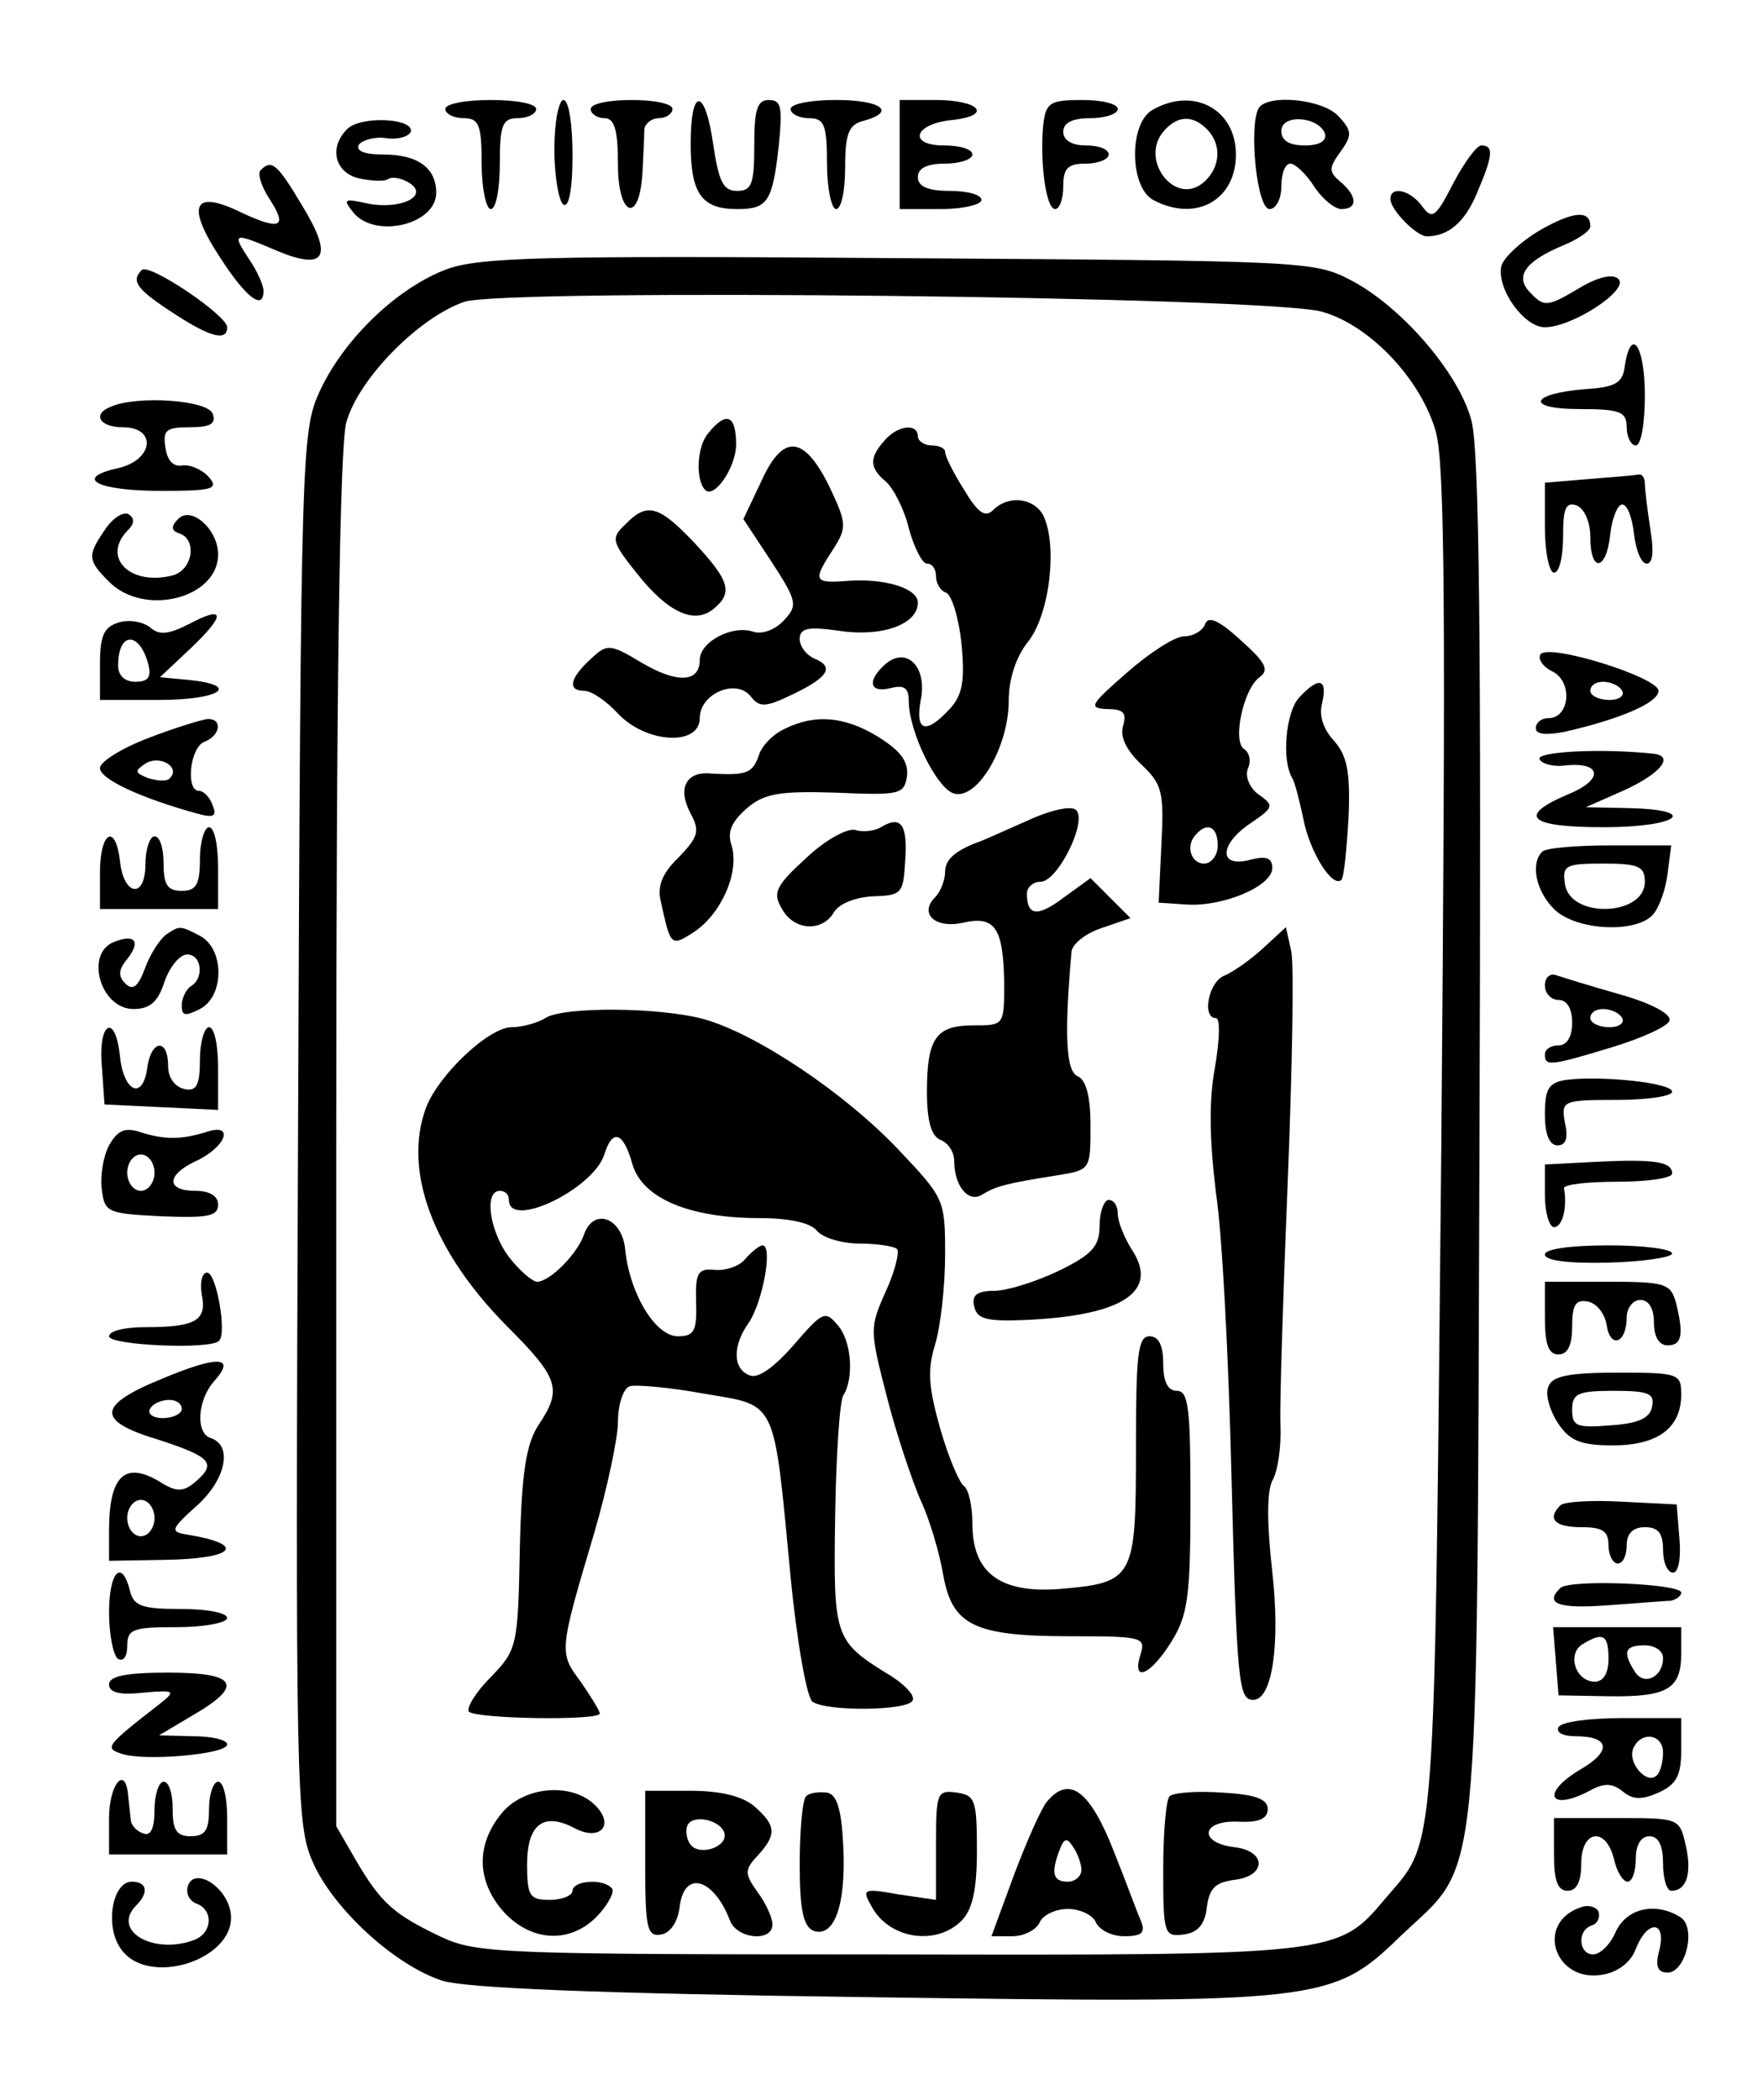 <?xml version="1.0" standalone="no"?>
<!DOCTYPE svg PUBLIC "-//W3C//DTD SVG 20010904//EN"
 "http://www.w3.org/TR/2001/REC-SVG-20010904/DTD/svg10.dtd">
<svg version="1.0" xmlns="http://www.w3.org/2000/svg"
 width="194pt" height="231pt" viewBox="0 0 194 231"
 preserveAspectRatio="xMidYMid meet">

<g transform="translate(0,231) scale(0.1,-0.1)"
fill="#000000" stroke="none">
<path d="M490 2190 c0 -5 9 -10 20 -10 17 0 20 -7 20 -50 0 -27 5 -50 10 -50
6 0 10 23 10 50 0 43 3 50 20 50 11 0 20 5 20 10 0 6 -22 10 -50 10 -27 0 -50
-4 -50 -10z"/>
<path d="M610 2146 c0 -30 5 -58 10 -61 6 -4 10 17 10 54 0 34 -4 61 -10 61
-5 0 -10 -24 -10 -54z"/>
<path d="M650 2190 c0 -5 7 -10 15 -10 11 0 15 -12 15 -51 0 -58 24 -66 27 -8
1 19 2 40 2 47 1 6 8 12 16 12 8 0 15 5 15 10 0 6 -20 10 -45 10 -25 0 -45 -4
-45 -10z"/>
<path d="M760 2152 c0 -55 12 -72 51 -72 34 0 39 8 46 70 4 42 3 50 -11 50
-13 0 -16 -11 -16 -50 0 -43 -3 -50 -19 -50 -15 0 -20 10 -26 50 -9 64 -25 65
-25 2z"/>
<path d="M870 2190 c0 -5 9 -10 20 -10 17 0 20 -7 20 -50 0 -27 5 -50 10 -50
6 0 10 21 10 46 0 37 4 47 20 51 37 10 20 23 -30 23 -27 0 -50 -4 -50 -10z"/>
<path d="M990 2140 l0 -60 45 0 c25 0 45 5 45 10 0 6 -16 10 -35 10 -24 0 -35
5 -35 15 0 10 10 15 30 15 17 0 30 5 30 10 0 6 -14 10 -31 10 -41 0 -33 24 9
28 45 5 30 22 -19 22 l-39 0 0 -60z"/>
<path d="M1148 2173 c-4 -41 3 -93 13 -93 5 0 9 11 9 25 0 20 5 25 25 25 14 0
25 5 25 10 0 6 -11 10 -25 10 -16 0 -25 6 -25 15 0 10 10 15 30 15 17 0 30 5
30 10 0 6 -18 10 -39 10 -36 0 -40 -3 -43 -27z"/>
<path d="M1268 2189 c-26 -15 -25 -85 1 -99 47 -25 91 0 91 50 0 50 -47 75
-92 49z m60 -21 c17 -17 15 -43 -4 -59 -31 -26 -70 25 -44 56 15 18 32 19 48
3z"/>
<path d="M1385 2191 c-11 -20 -2 -111 12 -111 7 0 13 11 13 25 0 14 4 25 10
25 5 0 17 -11 26 -25 9 -14 23 -25 30 -25 18 0 18 14 -1 30 -13 11 -13 15 0
33 13 18 13 23 -2 39 -17 19 -78 25 -88 9z m73 -28 c2 -8 -6 -13 -22 -13 -17
0 -26 5 -26 16 0 19 41 16 48 -3z"/>
<path d="M382 2168 c-20 -20 -14 -47 12 -54 14 -3 29 -4 33 -1 5 3 15 1 23 -4
23 -14 -8 -30 -45 -23 -27 6 -28 5 -16 -10 24 -29 91 -13 91 22 0 27 -20 42
-58 42 -21 0 -31 4 -27 11 4 5 18 9 30 7 13 -2 25 2 27 7 4 15 -55 18 -70 3z"/>
<path d="M1599 2108 c-19 -37 -23 -40 -34 -25 -13 18 -35 23 -35 8 0 -12 29
-41 40 -41 24 0 42 16 55 47 18 42 19 53 5 53 -5 0 -19 -19 -31 -42z"/>
<path d="M287 2123 c-4 -3 0 -17 9 -31 21 -32 13 -36 -30 -16 -53 26 -62 9
-24 -49 29 -45 48 -59 48 -37 0 6 -7 22 -16 35 -19 29 -18 30 31 9 53 -22 62
-7 28 49 -28 47 -34 52 -46 40z"/>
<path d="M1695 2057 c-22 -13 -41 -31 -43 -40 -5 -25 25 -67 48 -67 30 0 93
41 81 53 -6 6 -22 3 -45 -11 -32 -19 -37 -20 -51 -5 -19 18 -8 35 35 53 17 7
30 16 30 21 0 18 -18 17 -55 -4z"/>
<path d="M492 2014 c-54 -20 -113 -76 -140 -134 -20 -44 -21 -59 -24 -810 -3
-729 -2 -767 16 -808 22 -51 90 -114 143 -131 27 -8 166 -14 466 -18 500 -7
513 -6 588 67 89 85 84 26 87 875 2 554 0 761 -9 793 -14 52 -77 125 -133 154
-40 21 -54 21 -496 24 -392 3 -461 1 -498 -12z m963 -47 c53 -15 109 -75 125
-132 10 -37 11 -197 6 -788 -8 -798 -5 -759 -62 -826 -52 -62 -53 -62 -547
-61 -423 0 -452 1 -491 19 -53 25 -67 38 -94 84 l-22 38 0 752 c0 515 4 765
11 792 13 48 80 116 130 133 46 15 886 6 944 -11z"/>
<path d="M779 1833 c-12 -14 -14 -51 -3 -62 10 -10 34 25 34 50 0 33 -11 37
-31 12z"/>
<path d="M973 1825 c-17 -19 -16 -30 2 -45 8 -7 20 -30 25 -51 6 -22 15 -39
20 -39 6 0 10 -6 10 -14 0 -8 5 -16 11 -18 6 -2 14 -27 17 -56 4 -41 1 -57
-13 -72 -26 -28 -38 -25 -32 9 8 37 -15 60 -38 41 -21 -18 -19 -33 5 -27 15 4
20 0 20 -14 0 -34 31 -97 50 -102 26 -7 60 52 60 102 0 24 8 49 22 66 23 30
32 105 16 138 -10 19 -38 23 -55 6 -9 -9 -17 -3 -32 22 -12 19 -21 37 -21 42
0 4 -7 7 -15 7 -8 0 -15 5 -15 10 0 15 -23 12 -37 -5z"/>
<path d="M837 1779 l-19 -40 31 -47 c28 -43 29 -48 14 -64 -10 -11 -24 -16
-34 -13 -23 8 -59 -11 -59 -31 0 -25 -25 -26 -64 -3 -35 21 -38 21 -56 4 -23
-21 -26 -35 -7 -35 8 0 24 -11 37 -25 31 -33 90 -36 90 -5 0 27 40 44 56 24
10 -13 17 -12 48 3 39 19 44 30 21 39 -8 4 -15 13 -15 21 0 12 9 14 44 9 46
-7 86 7 86 31 0 16 -37 27 -77 24 -38 -3 -39 0 -16 35 15 24 15 28 -5 70 -28
56 -51 57 -75 3z"/>
<path d="M688 1733 c-16 -15 -15 -19 13 -54 34 -43 63 -56 84 -39 22 18 18 31
-21 73 -39 41 -52 45 -76 20z"/>
<path d="M1326 1623 c-3 -7 -13 -13 -23 -13 -10 0 -38 -18 -63 -40 -40 -35
-43 -39 -22 -40 18 0 22 -4 18 -18 -4 -12 3 -27 20 -43 23 -22 25 -30 22 -88
l-3 -64 30 -2 c40 -3 95 20 95 40 0 11 -6 14 -25 9 -35 -9 -33 18 2 41 25 17
25 19 8 31 -10 7 -15 20 -12 28 4 9 2 18 -4 22 -13 8 -1 66 17 79 11 8 7 16
-21 41 -24 22 -36 27 -39 17z m14 -243 c0 -11 -7 -20 -15 -20 -15 0 -21 21 -8
33 12 13 23 7 23 -13z"/>
<path d="M1429 1542 c-14 -16 -19 -68 -7 -88 3 -5 8 -25 12 -44 7 -37 32 -77
42 -68 3 3 6 35 8 70 2 50 -2 67 -16 83 -12 13 -17 28 -13 42 6 27 -4 29 -26
5z"/>
<path d="M863 1508 c-13 -6 -25 -19 -28 -29 -7 -20 -14 -22 -52 -20 -28 3 -38
-16 -23 -44 10 -19 9 -25 -13 -48 -18 -17 -24 -32 -20 -48 11 -50 11 -51 37
-34 30 20 50 66 41 95 -5 15 0 26 17 41 19 16 35 19 98 17 70 -3 75 -2 78 18
2 16 -7 28 -31 43 -37 23 -70 26 -104 9z"/>
<path d="M1130 1407 c-25 -11 -47 -21 -50 -22 -28 -10 -40 -20 -40 -34 0 -9
-5 -22 -11 -28 -18 -18 0 -35 31 -28 35 8 44 -6 45 -66 0 -47 0 -47 -34 -47
-41 0 -51 -14 -51 -73 0 -33 5 -49 15 -53 8 -3 15 -13 15 -23 0 -28 16 -47 31
-37 15 9 25 12 82 21 37 6 37 6 37 55 0 32 -5 50 -14 54 -13 5 -15 45 -7 136
0 9 15 21 33 27 l32 11 -22 22 -22 22 -29 -21 c-29 -22 -41 -21 -41 4 0 7 7
13 15 13 19 0 52 67 39 79 -5 5 -28 0 -54 -12z"/>
<path d="M971 1401 c-7 -5 -21 -7 -30 -4 -9 2 -33 -11 -54 -31 -33 -30 -37
-38 -27 -55 13 -25 45 -27 58 -4 6 9 23 16 43 17 31 1 33 3 35 38 3 40 -4 51
-25 39z"/>
<path d="M1390 1267 c-14 -13 -33 -26 -42 -30 -18 -6 -26 -47 -10 -47 5 0 4
-24 -1 -54 -7 -37 -6 -80 1 -138 7 -45 14 -184 17 -308 6 -232 8 -250 24 -250
21 0 30 61 21 141 -6 53 -6 88 0 100 6 10 10 37 9 61 -1 24 3 144 8 268 5 124
7 237 4 253 l-6 27 -25 -23z"/>
<path d="M600 1190 c-8 -5 -25 -10 -37 -10 -25 0 -80 -52 -94 -88 -26 -69 7
-158 88 -240 58 -58 62 -70 36 -109 -14 -21 -19 -52 -21 -137 -2 -107 -3 -111
-32 -141 -17 -17 -27 -34 -24 -38 9 -8 144 -10 144 -2 0 3 -10 19 -21 35 -24
32 -24 33 15 164 14 48 26 104 26 122 0 19 6 37 13 39 6 2 43 -1 81 -8 82 -14
77 -3 96 -202 7 -72 18 -133 24 -137 16 -11 104 -10 110 1 4 5 -9 19 -28 30
-58 36 -59 41 -57 173 1 67 5 127 9 133 12 19 9 60 -6 77 -14 17 -17 15 -49
-22 -21 -24 -39 -37 -48 -33 -19 7 -19 33 -1 58 15 22 27 85 15 85 -3 0 -12
-7 -19 -15 -6 -8 -22 -13 -33 -12 -19 2 -22 -3 -21 -35 1 -32 -2 -38 -20 -38
-25 0 -53 47 -58 95 -3 35 -34 47 -45 18 -7 -22 -38 -53 -52 -53 -5 0 -19 12
-30 26 -22 28 -29 74 -11 74 6 0 10 -4 10 -10 0 -33 93 12 105 50 9 29 21 25
31 -11 11 -37 62 -59 140 -59 32 0 56 -5 63 -14 7 -8 28 -14 47 -14 19 0 38
-3 41 -6 3 -3 -2 -24 -12 -46 -18 -40 -18 -43 0 -113 10 -40 27 -91 37 -115
11 -23 22 -61 26 -85 10 -55 34 -67 140 -67 79 0 83 -1 77 -20 -10 -32 11 -23
34 14 18 29 21 49 21 155 0 101 -2 121 -15 121 -10 0 -15 10 -15 30 0 20 -5
30 -15 30 -13 0 -15 -20 -15 -124 0 -143 -2 -147 -84 -154 -66 -5 -96 18 -96
72 0 19 -4 37 -9 41 -5 3 -17 31 -26 62 -13 46 -15 65 -6 94 6 20 11 64 11 99
0 61 -1 62 -52 116 -59 62 -156 127 -214 143 -48 13 -154 14 -174 1z"/>
<path d="M1210 962 c0 -23 -8 -32 -45 -50 -25 -12 -57 -22 -71 -22 -19 0 -25
-5 -22 -17 3 -14 13 -17 58 -15 107 5 146 32 115 78 -8 13 -15 30 -15 39 0 8
-4 15 -10 15 -5 0 -10 -13 -10 -28z"/>
<path d="M551 314 c-28 -35 -26 -75 4 -108 31 -33 74 -34 103 -3 12 13 19 27
15 30 -10 11 -43 8 -43 -3 0 -5 -11 -10 -25 -10 -22 0 -25 4 -25 39 0 44 18
58 52 40 28 -15 45 3 23 25 -26 26 -80 21 -104 -10z"/>
<path d="M710 259 c0 -71 2 -80 18 -77 10 2 18 14 20 31 5 40 37 31 55 -15 7
-21 47 -25 47 -5 0 7 -7 23 -16 35 -15 21 -15 25 0 41 21 23 20 33 -4 54 -13
11 -37 17 -70 17 l-50 0 0 -81z m87 35 c5 -16 -29 -27 -38 -12 -4 6 -5 16 -2
21 7 11 35 5 40 -9z"/>
<path d="M887 334 c-4 -4 -7 -38 -7 -75 0 -50 4 -68 15 -73 23 -8 36 28 33 92
-2 42 -7 58 -18 60 -9 1 -19 0 -23 -4z"/>
<path d="M1030 281 l0 -61 -41 6 c-39 7 -41 6 -30 -13 19 -36 71 -44 99 -16
12 12 17 34 17 77 0 56 -2 61 -22 64 -22 3 -23 0 -23 -57z"/>
<path d="M1152 328 c-6 -7 -22 -43 -36 -80 l-25 -68 23 0 c13 0 26 7 30 15 3
8 17 15 31 15 14 0 28 -7 31 -15 4 -8 17 -15 31 -15 20 0 24 4 18 18 -4 9 -16
42 -28 72 -27 70 -50 88 -75 58z m38 -75 c0 -7 -7 -13 -15 -13 -16 0 -19 9 -9
35 5 13 8 14 15 3 5 -7 9 -19 9 -25z"/>
<path d="M1287 334 c-4 -4 -7 -41 -7 -81 0 -71 1 -74 23 -71 15 2 23 11 25 30
3 21 9 27 30 30 36 4 36 32 0 36 -40 5 -36 30 5 28 22 -1 32 3 32 14 0 11 -14
16 -50 18 -28 2 -54 0 -58 -4z"/>
<path d="M156 2013 c-12 -12 -6 -21 34 -47 41 -27 60 -32 60 -16 0 13 -86 71
-94 63z"/>
<path d="M1788 1908 c-2 -19 -10 -24 -43 -26 -62 -5 -67 -22 -7 -22 45 0 52
-3 52 -20 0 -11 5 -20 10 -20 6 0 10 25 10 55 0 54 -15 77 -22 33z"/>
<path d="M123 1863 c-22 -8 -14 -23 12 -23 38 0 34 -36 -5 -45 -50 -11 -23
-25 47 -25 57 0 64 2 53 15 -7 8 -20 14 -29 13 -10 -2 -17 5 -19 20 -3 19 1
22 27 22 23 0 29 4 25 15 -6 15 -82 20 -111 8z"/>
<path d="M1748 1783 l-48 -4 0 -50 c0 -27 5 -49 10 -49 6 0 10 18 10 40 0 31
3 38 15 34 9 -4 15 -19 15 -35 0 -40 18 -37 22 4 2 17 8 32 13 32 6 0 11 -15
13 -32 2 -18 8 -33 14 -33 7 0 8 14 4 38 -3 20 -6 43 -6 50 0 6 -3 11 -7 10
-5 -1 -29 -3 -55 -5z"/>
<path d="M116 1728 c-20 -29 -20 -34 4 -58 39 -39 120 -18 120 30 0 28 -30 54
-44 39 -8 -8 -8 -13 2 -16 19 -7 14 -40 -8 -46 -47 -12 -79 20 -49 50 7 7 7
13 1 17 -6 4 -18 -4 -26 -16z"/>
<path d="M207 1623 c-22 -11 -32 -12 -42 -3 -8 6 -23 9 -35 5 -16 -5 -20 -15
-20 -46 l0 -39 65 0 c67 0 91 16 33 22 l-32 3 34 32 c39 37 38 48 -3 26z m-44
-43 c4 -15 0 -20 -14 -20 -12 0 -19 7 -19 18 0 37 23 38 33 2z"/>
<path d="M1695 1590 c-3 -5 3 -14 14 -19 22 -12 18 -51 -5 -51 -8 0 -14 -5
-14 -11 0 -7 11 -8 32 -4 61 14 103 32 103 45 0 15 -122 53 -130 40z m90 -40
c3 -5 -3 -10 -14 -10 -12 0 -21 5 -21 10 0 6 6 10 14 10 8 0 18 -4 21 -10z"/>
<path d="M163 1498 c-29 -11 -53 -26 -53 -33 0 -12 45 -33 107 -50 18 -5 22
-3 17 9 -3 9 -10 16 -15 16 -15 0 -10 48 6 54 18 7 20 26 3 25 -7 -1 -37 -10
-65 -21z m24 -44 c-3 -4 -14 -3 -24 0 -15 6 -15 8 -3 16 16 10 39 -4 27 -16z"/>
<path d="M1694 1475 c2 -5 15 -9 29 -7 40 4 42 -16 2 -32 -56 -24 -43 -36 40
-36 81 0 107 19 28 21 l-48 1 43 19 c41 19 55 38 30 40 -58 6 -127 2 -124 -6z"/>
<path d="M220 1365 c0 -28 -4 -35 -20 -35 -16 0 -20 7 -20 30 0 17 -4 30 -10
30 -5 0 -10 -14 -10 -31 0 -38 -24 -35 -28 4 -5 42 -22 32 -22 -13 l0 -40 65
0 65 0 0 45 c0 25 -4 45 -10 45 -5 0 -10 -16 -10 -35z"/>
<path d="M1697 1373 c-13 -13 -7 -43 13 -63 24 -24 91 -27 109 -6 7 8 14 28
16 45 l4 31 -68 0 c-37 0 -71 -3 -74 -7z m113 -33 c0 -38 -83 -41 -88 -2 -3
20 1 22 42 22 39 0 46 -3 46 -20z"/>
<path d="M183 1282 c-6 -4 -17 -20 -23 -36 -8 -22 -14 -26 -22 -18 -8 8 -8 15
2 27 15 19 9 28 -14 19 -33 -12 -16 -74 21 -74 18 0 27 8 34 30 6 17 17 30 25
30 16 0 19 -26 4 -35 -5 -3 -10 -13 -10 -21 0 -12 4 -12 20 -4 27 14 27 65 1
80 -23 12 -23 12 -38 2z"/>
<path d="M1700 1226 c0 -9 7 -16 15 -16 9 0 15 -9 15 -25 0 -16 -6 -25 -15
-25 -8 0 -15 -4 -15 -10 0 -13 5 -13 74 8 33 10 61 23 63 29 3 7 -19 19 -54
29 -32 9 -64 19 -70 21 -7 3 -13 -2 -13 -11z m85 -36 c3 -5 -3 -10 -14 -10
-12 0 -21 5 -21 10 0 6 6 10 14 10 8 0 18 -4 21 -10z"/>
<path d="M112 1138 l3 -43 63 -3 62 -3 0 46 c0 25 -4 45 -10 45 -5 0 -10 -16
-10 -36 0 -28 -4 -35 -17 -32 -10 2 -18 12 -18 25 0 32 -19 29 -23 -2 -5 -36
-26 -26 -30 13 -5 48 -24 38 -20 -10z"/>
<path d="M1723 1122 c-19 -3 -23 -10 -23 -38 0 -22 5 -34 14 -34 9 0 12 8 8
25 -4 24 -3 25 57 25 33 0 61 4 61 9 0 10 -79 18 -117 13z"/>
<path d="M120 1050 c-6 -11 -10 -33 -8 -48 3 -26 6 -27 66 -30 51 -2 62 0 62
13 0 9 -9 15 -25 15 -32 0 -32 17 -1 32 34 15 45 43 14 33 -29 -9 -47 -9 -75
0 -16 5 -24 1 -33 -15z m50 -30 c0 -11 -7 -20 -15 -20 -8 0 -15 9 -15 20 0 11
7 20 15 20 8 0 15 -9 15 -20z"/>
<path d="M1758 1032 l-58 -3 0 -34 c0 -19 5 -35 10 -35 9 0 15 21 11 43 0 4
26 7 59 7 33 0 60 4 60 9 0 13 -19 16 -82 13z"/>
<path d="M1700 930 c0 -7 27 -10 70 -9 39 1 70 6 70 10 0 5 -31 9 -70 9 -42 0
-70 -4 -70 -10z"/>
<path d="M222 886 c6 -29 -7 -36 -63 -36 -21 0 -39 -4 -39 -10 0 -10 112 -15
121 -5 9 8 -3 75 -13 75 -6 0 -8 -11 -6 -24z"/>
<path d="M1700 860 c0 -29 4 -40 15 -40 10 0 15 10 15 31 0 24 4 30 18 27 9
-2 18 -13 20 -26 4 -26 22 -20 22 9 0 10 7 19 15 19 9 0 15 -9 15 -25 0 -16 6
-25 15 -25 16 0 18 12 9 48 -6 20 -12 22 -75 22 l-69 0 0 -40z"/>
<path d="M180 794 c-74 -30 -75 -47 -5 -68 58 -19 64 -26 39 -47 -12 -10 -20
-10 -35 -1 -41 26 -59 10 -59 -52 l0 -33 59 1 c80 1 94 17 26 28 -18 3 -17 6
12 32 32 29 39 66 15 74 -17 5 -15 42 4 63 24 27 4 28 -56 3z m20 -34 c0 -5
-9 -10 -21 -10 -11 0 -17 5 -14 10 3 6 13 10 21 10 8 0 14 -4 14 -10z m-30
-120 c0 -11 -7 -20 -15 -20 -8 0 -15 9 -15 20 0 11 7 20 15 20 8 0 15 -9 15
-20z"/>
<path d="M1704 785 c-4 -8 1 -26 10 -40 13 -20 25 -25 61 -25 49 0 75 19 75
56 0 23 -3 24 -70 24 -54 0 -72 -4 -76 -15z m114 -22 c-2 -13 -15 -19 -46 -21
-37 -3 -42 -1 -42 17 0 18 6 21 46 21 38 0 45 -3 42 -17z"/>
<path d="M1717 654 c-15 -15 -6 -24 23 -24 23 0 30 -4 30 -20 0 -11 5 -20 10
-20 6 0 10 9 10 20 0 13 7 20 20 20 15 0 20 -7 20 -25 0 -14 5 -25 11 -25 6 0
9 16 7 38 l-3 37 -60 3 c-34 2 -64 0 -68 -4z"/>
<path d="M120 536 c0 -25 5 -48 10 -51 6 -3 10 3 10 14 0 19 6 21 55 21 30 0
55 5 55 10 0 6 -23 10 -51 10 -42 0 -52 3 -56 20 -9 36 -23 21 -23 -24z"/>
<path d="M1717 563 c-18 -17 -2 -23 51 -19 31 2 63 5 70 5 6 1 12 5 12 9 0 10
-124 15 -133 5z"/>
<path d="M1712 483 l3 -38 55 -1 c65 -1 80 8 80 47 l0 29 -71 0 -70 0 3 -37z
m58 2 c0 -16 -6 -25 -15 -25 -21 0 -31 30 -14 41 23 14 29 11 29 -16z m60 1
c0 -21 -21 -31 -31 -15 -14 22 -11 29 11 29 11 0 20 -6 20 -14z"/>
<path d="M120 457 c0 -9 12 -12 38 -9 35 3 36 2 17 -13 -58 -45 -60 -48 -42
-54 24 -9 117 -1 117 10 0 5 -17 9 -37 9 l-38 1 37 22 c57 33 49 47 -27 47
-47 0 -65 -4 -65 -13z"/>
<path d="M1715 410 c-3 -6 5 -10 19 -10 37 0 40 -16 6 -36 -46 -27 -35 -48 11
-23 15 8 24 7 35 -2 11 -9 21 -9 39 -1 20 9 25 19 25 47 l0 35 -64 0 c-36 0
-68 -4 -71 -10z m115 -28 c0 -10 -3 -22 -7 -25 -10 -11 -32 13 -26 29 8 20 33
17 33 -4z"/>
<path d="M120 310 l0 -40 65 0 65 0 0 40 c0 22 -4 40 -10 40 -5 0 -10 -13 -10
-30 0 -23 -4 -30 -20 -30 -16 0 -20 7 -20 30 0 17 -4 30 -10 30 -5 0 -10 -14
-10 -31 0 -20 -4 -29 -12 -26 -7 2 -14 9 -14 15 -1 7 -2 19 -3 27 -3 34 -21
12 -21 -25z"/>
<path d="M1710 270 c0 -29 4 -40 15 -40 10 0 15 10 15 30 0 37 27 41 36 5 3
-14 10 -25 15 -25 5 0 9 11 9 25 0 16 6 25 15 25 10 0 15 -10 15 -30 0 -16 4
-30 9 -30 17 0 23 19 16 50 -7 30 -7 30 -76 30 l-69 0 0 -40z"/>
<path d="M207 236 c-3 -8 1 -17 9 -20 19 -7 18 -32 -2 -40 -45 -17 -92 10 -64
38 14 14 12 26 -5 26 -20 0 -29 -43 -15 -69 27 -52 137 -16 123 39 -7 27 -39
45 -46 26z"/>
<path d="M1740 212 c-52 -17 -29 -85 25 -74 16 3 30 14 35 28 13 33 34 31 26
-1 -5 -18 -2 -25 9 -25 20 0 32 50 14 61 -27 17 -59 10 -71 -16 -6 -14 -17
-25 -25 -25 -16 0 -18 27 -1 32 6 2 9 9 7 15 -2 5 -11 8 -19 5z"/>
</g>
</svg>
